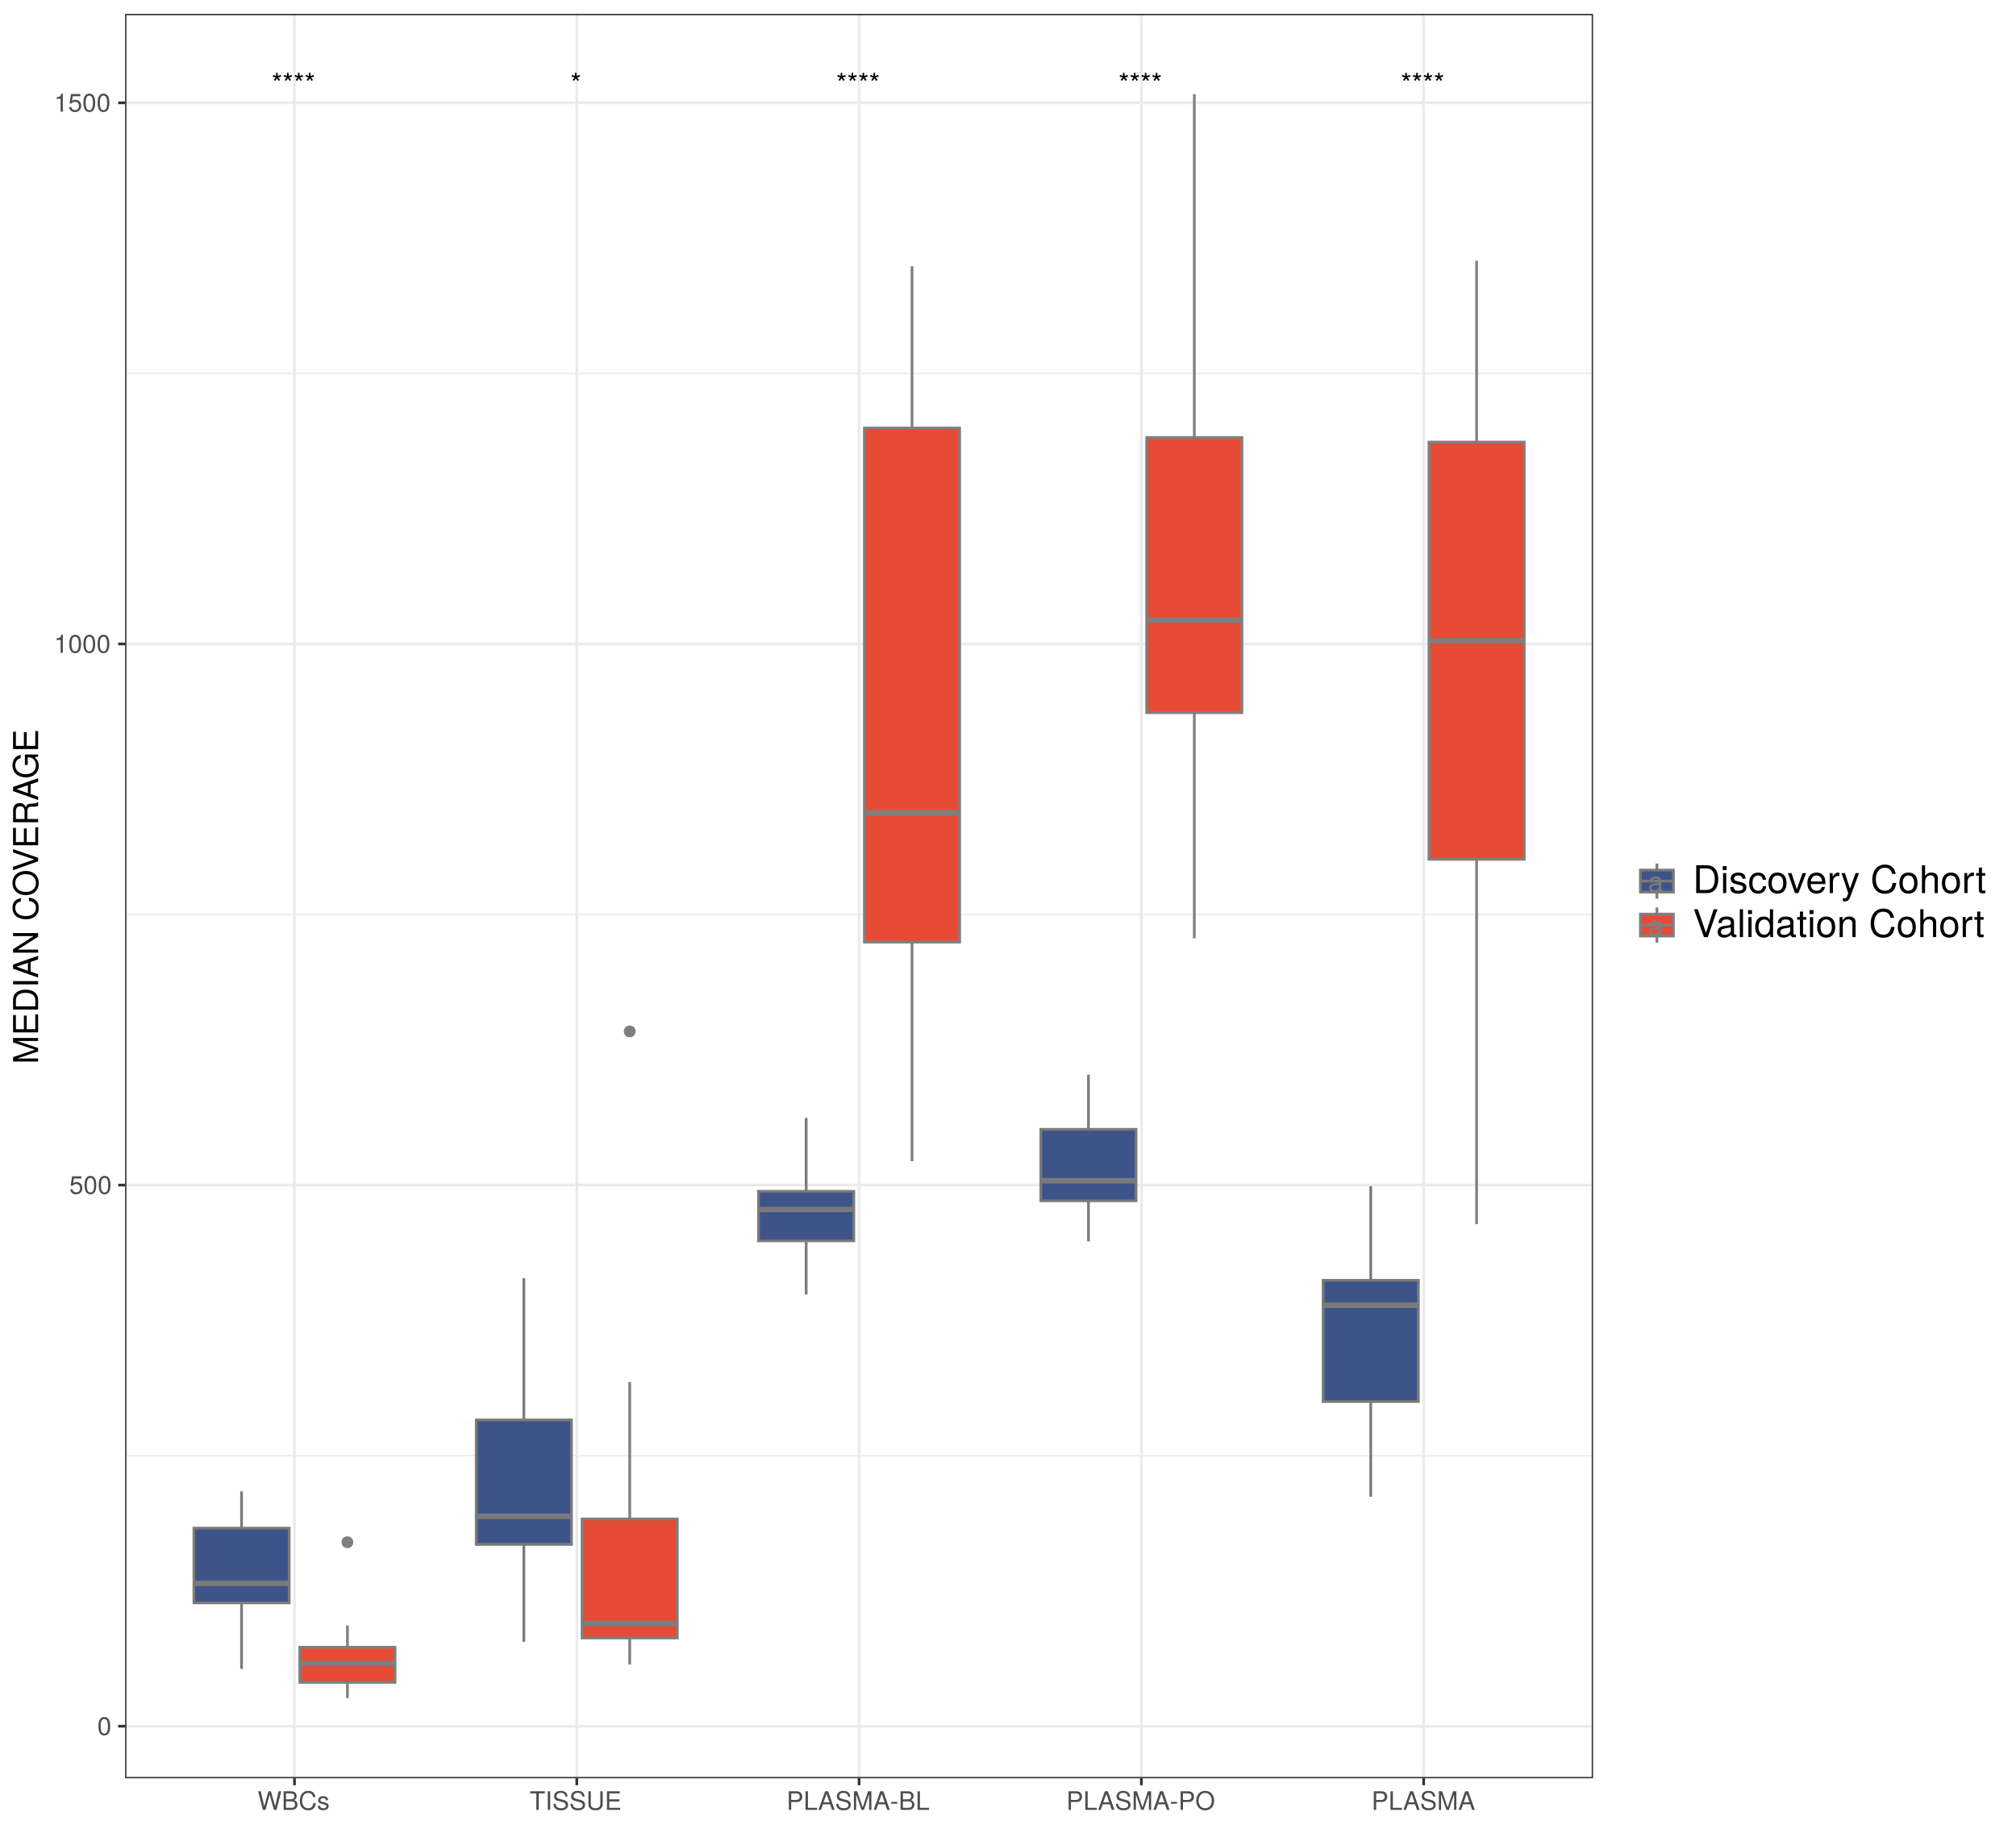 <?xml version="1.0" encoding="UTF-8"?>
<svg xmlns="http://www.w3.org/2000/svg" xmlns:xlink="http://www.w3.org/1999/xlink" width="792pt" height="720pt" viewBox="0 0 792 720" version="1.1">
<defs>
<g>
<symbol overflow="visible" id="glyph0-0">
<path style="stroke:none;" d=""/>
</symbol>
<symbol overflow="visible" id="glyph0-1">
<path style="stroke:none;" d="M 3.797 -6.578 L 3.578 -7.234 L 2.406 -6.812 L 2.406 -8.047 L 1.766 -8.047 L 1.766 -6.812 L 0.656 -7.234 L 0.438 -6.578 L 1.641 -6.25 L 0.875 -5.266 L 1.422 -4.875 L 2.125 -5.906 L 2.812 -4.875 L 3.375 -5.266 L 2.594 -6.25 Z M 3.797 -6.578 "/>
</symbol>
<symbol overflow="visible" id="glyph0-2">
<path style="stroke:none;" d="M 5.906 -0.016 L 5.906 -0.719 C 5.812 -0.703 5.766 -0.703 5.719 -0.703 C 5.391 -0.703 5.219 -0.859 5.219 -1.156 L 5.219 -4.375 C 5.219 -5.406 4.469 -5.953 3.031 -5.953 C 1.641 -5.953 0.766 -5.406 0.719 -4.078 L 1.641 -4.078 C 1.719 -4.781 2.141 -5.109 3 -5.109 C 3.828 -5.109 4.297 -4.797 4.297 -4.234 L 4.297 -4 C 4.297 -3.609 4.062 -3.453 3.344 -3.359 C 2.031 -3.188 1.828 -3.141 1.484 -3 C 0.812 -2.734 0.469 -2.203 0.469 -1.5 C 0.469 -0.453 1.188 0.172 2.359 0.172 C 3.109 0.172 3.828 -0.141 4.328 -0.688 C 4.438 -0.25 4.828 0.078 5.281 0.078 C 5.469 0.078 5.609 0.062 5.906 -0.016 Z M 4.297 -2 C 4.297 -1.172 3.453 -0.641 2.562 -0.641 C 1.844 -0.641 1.422 -0.891 1.422 -1.531 C 1.422 -2.125 1.828 -2.391 2.812 -2.547 C 3.797 -2.672 3.984 -2.719 4.297 -2.859 Z M 4.297 -2 "/>
</symbol>
<symbol overflow="visible" id="glyph1-0">
<path style="stroke:none;" d=""/>
</symbol>
<symbol overflow="visible" id="glyph1-1">
<path style="stroke:none;" d="M 5.062 -3.406 C 5.062 -5.875 4.297 -7.094 2.75 -7.094 C 1.219 -7.094 0.438 -5.844 0.438 -3.469 C 0.438 -1.078 1.234 0.156 2.75 0.156 C 4.25 0.156 5.062 -1.078 5.062 -3.406 Z M 4.172 -3.484 C 4.172 -1.484 3.703 -0.578 2.734 -0.578 C 1.797 -0.578 1.328 -1.516 1.328 -3.453 C 1.328 -5.406 1.797 -6.312 2.75 -6.312 C 3.703 -6.312 4.172 -5.391 4.172 -3.484 Z M 4.172 -3.484 "/>
</symbol>
<symbol overflow="visible" id="glyph1-2">
<path style="stroke:none;" d="M 5.125 -2.344 C 5.125 -3.75 4.203 -4.672 2.844 -4.672 C 2.344 -4.672 1.938 -4.547 1.531 -4.234 L 1.812 -6.062 L 4.766 -6.062 L 4.766 -6.938 L 1.094 -6.938 L 0.562 -3.234 L 1.375 -3.234 C 1.797 -3.719 2.125 -3.891 2.688 -3.891 C 3.625 -3.891 4.234 -3.281 4.234 -2.234 C 4.234 -1.203 3.641 -0.625 2.688 -0.625 C 1.906 -0.625 1.438 -1.016 1.234 -1.812 L 0.344 -1.812 C 0.641 -0.406 1.438 0.156 2.703 0.156 C 4.125 0.156 5.125 -0.844 5.125 -2.344 Z M 5.125 -2.344 "/>
</symbol>
<symbol overflow="visible" id="glyph1-3">
<path style="stroke:none;" d="M 3.469 0 L 3.469 -7.094 L 2.891 -7.094 C 2.578 -6 2.375 -5.844 1.016 -5.688 L 1.016 -5.047 L 2.594 -5.047 L 2.594 0 Z M 3.469 0 "/>
</symbol>
<symbol overflow="visible" id="glyph1-4">
<path style="stroke:none;" d="M 9.297 -7.297 L 8.25 -7.297 L 6.906 -1.375 L 5.25 -7.297 L 4.25 -7.297 L 2.625 -1.375 L 1.266 -7.297 L 0.219 -7.297 L 2.094 0 L 3.109 0 L 4.734 -5.984 L 6.422 0 L 7.438 0 Z M 9.297 -7.297 "/>
</symbol>
<symbol overflow="visible" id="glyph1-5">
<path style="stroke:none;" d="M 6.234 -2.078 C 6.234 -2.953 5.828 -3.484 4.906 -3.844 C 5.562 -4.156 5.906 -4.703 5.906 -5.438 C 5.906 -6.5 5.125 -7.297 3.75 -7.297 L 0.797 -7.297 L 0.797 0 L 4.078 0 C 5.391 0 6.234 -0.875 6.234 -2.078 Z M 4.984 -5.312 C 4.984 -4.562 4.547 -4.156 3.516 -4.156 L 1.719 -4.156 L 1.719 -6.469 L 3.516 -6.469 C 4.547 -6.469 4.984 -6.047 4.984 -5.312 Z M 5.297 -2.062 C 5.297 -1.375 4.875 -0.812 3.984 -0.812 L 1.719 -0.812 L 1.719 -3.328 L 3.984 -3.328 C 4.875 -3.328 5.297 -2.781 5.297 -2.062 Z M 5.297 -2.062 "/>
</symbol>
<symbol overflow="visible" id="glyph1-6">
<path style="stroke:none;" d="M 6.766 -2.656 L 5.812 -2.656 C 5.594 -1.281 5.016 -0.641 3.781 -0.641 C 2.328 -0.641 1.406 -1.75 1.406 -3.562 C 1.406 -5.438 2.297 -6.656 3.703 -6.656 C 4.844 -6.656 5.438 -6.141 5.672 -5.031 L 6.625 -5.031 C 6.328 -6.625 5.406 -7.469 3.812 -7.469 C 1.594 -7.469 0.484 -5.688 0.484 -3.562 C 0.484 -1.438 1.625 0.188 3.766 0.188 C 5.547 0.188 6.547 -0.766 6.766 -2.656 Z M 6.766 -2.656 "/>
</symbol>
<symbol overflow="visible" id="glyph1-7">
<path style="stroke:none;" d="M 4.594 -1.469 C 4.594 -2.25 4.156 -2.641 3.109 -2.891 L 2.312 -3.078 C 1.625 -3.234 1.344 -3.453 1.344 -3.828 C 1.344 -4.312 1.766 -4.625 2.453 -4.625 C 3.125 -4.625 3.484 -4.328 3.5 -3.781 L 4.375 -3.781 C 4.375 -4.812 3.688 -5.391 2.484 -5.391 C 1.266 -5.391 0.469 -4.766 0.469 -3.797 C 0.469 -2.969 0.891 -2.578 2.125 -2.281 L 2.906 -2.094 C 3.484 -1.953 3.719 -1.781 3.719 -1.406 C 3.719 -0.906 3.234 -0.625 2.5 -0.625 C 1.75 -0.625 1.328 -0.797 1.219 -1.594 L 0.344 -1.594 C 0.375 -0.391 1.062 0.156 2.438 0.156 C 3.75 0.156 4.594 -0.453 4.594 -1.469 Z M 4.594 -1.469 "/>
</symbol>
<symbol overflow="visible" id="glyph1-8">
<path style="stroke:none;" d="M 5.938 -6.469 L 5.938 -7.297 L 0.203 -7.297 L 0.203 -6.469 L 2.609 -6.469 L 2.609 0 L 3.547 0 L 3.547 -6.469 Z M 5.938 -6.469 "/>
</symbol>
<symbol overflow="visible" id="glyph1-9">
<path style="stroke:none;" d="M 1.938 0 L 1.938 -7.297 L 1 -7.297 L 1 0 Z M 1.938 0 "/>
</symbol>
<symbol overflow="visible" id="glyph1-10">
<path style="stroke:none;" d="M 6.203 -2 C 6.203 -2.906 5.656 -3.562 4.656 -3.828 L 2.828 -4.312 C 1.953 -4.547 1.625 -4.844 1.625 -5.406 C 1.625 -6.141 2.281 -6.688 3.266 -6.688 C 4.422 -6.688 5.078 -6.156 5.078 -5.203 L 5.953 -5.203 C 5.953 -6.641 4.969 -7.469 3.297 -7.469 C 1.688 -7.469 0.703 -6.594 0.703 -5.266 C 0.703 -4.375 1.172 -3.812 2.125 -3.562 L 3.938 -3.094 C 4.859 -2.844 5.281 -2.484 5.281 -1.906 C 5.281 -1.109 4.688 -0.641 3.422 -0.641 C 2.047 -0.641 1.359 -1.328 1.359 -2.375 L 0.484 -2.375 C 0.484 -0.656 1.641 0.188 3.359 0.188 C 5.203 0.188 6.203 -0.703 6.203 -2 Z M 6.203 -2 "/>
</symbol>
<symbol overflow="visible" id="glyph1-11">
<path style="stroke:none;" d="M 6.453 -2.219 L 6.453 -7.297 L 5.516 -7.297 L 5.516 -2.219 C 5.516 -1.234 4.812 -0.641 3.641 -0.641 C 2.547 -0.641 1.781 -1.156 1.781 -2.219 L 1.781 -7.297 L 0.844 -7.297 L 0.844 -2.219 C 0.844 -0.734 1.906 0.188 3.641 0.188 C 5.344 0.188 6.453 -0.766 6.453 -2.219 Z M 6.453 -2.219 "/>
</symbol>
<symbol overflow="visible" id="glyph1-12">
<path style="stroke:none;" d="M 6.125 0 L 6.125 -0.812 L 1.828 -0.812 L 1.828 -3.312 L 5.797 -3.312 L 5.797 -4.141 L 1.828 -4.141 L 1.828 -6.469 L 5.953 -6.469 L 5.953 -7.297 L 0.906 -7.297 L 0.906 0 Z M 6.125 0 "/>
</symbol>
<symbol overflow="visible" id="glyph1-13">
<path style="stroke:none;" d="M 6.172 -5.156 C 6.172 -6.516 5.359 -7.297 3.922 -7.297 L 0.906 -7.297 L 0.906 0 L 1.844 0 L 1.844 -3.094 L 4.125 -3.094 C 5.328 -3.094 6.172 -3.938 6.172 -5.156 Z M 5.203 -5.188 C 5.203 -4.391 4.672 -3.906 3.781 -3.906 L 1.844 -3.906 L 1.844 -6.469 L 3.781 -6.469 C 4.672 -6.469 5.203 -5.984 5.203 -5.188 Z M 5.203 -5.188 "/>
</symbol>
<symbol overflow="visible" id="glyph1-14">
<path style="stroke:none;" d="M 5.328 0 L 5.328 -0.812 L 1.734 -0.812 L 1.734 -7.297 L 0.797 -7.297 L 0.797 0 Z M 5.328 0 "/>
</symbol>
<symbol overflow="visible" id="glyph1-15">
<path style="stroke:none;" d="M 6.531 0 L 3.969 -7.297 L 2.766 -7.297 L 0.172 0 L 1.156 0 L 1.938 -2.188 L 4.734 -2.188 L 5.484 0 Z M 4.484 -2.969 L 2.156 -2.969 L 3.359 -6.297 Z M 4.484 -2.969 "/>
</symbol>
<symbol overflow="visible" id="glyph1-16">
<path style="stroke:none;" d="M 7.609 0 L 7.609 -7.297 L 6.312 -7.297 L 4.203 -0.938 L 2.047 -7.297 L 0.75 -7.297 L 0.75 0 L 1.625 0 L 1.625 -6.109 L 3.703 0 L 4.688 0 L 6.734 -6.109 L 6.734 0 Z M 7.609 0 "/>
</symbol>
<symbol overflow="visible" id="glyph1-17">
<path style="stroke:none;" d="M 2.844 -2.406 L 2.844 -3.125 L 0.453 -3.125 L 0.453 -2.406 Z M 2.844 -2.406 "/>
</symbol>
<symbol overflow="visible" id="glyph1-18">
<path style="stroke:none;" d="M 7.422 -3.531 C 7.422 -5.875 6.031 -7.469 3.891 -7.469 C 1.797 -7.469 0.375 -5.875 0.375 -3.594 C 0.375 -1.312 1.797 0.188 3.906 0.188 C 6.047 0.188 7.422 -1.391 7.422 -3.531 Z M 6.484 -3.547 C 6.484 -1.797 5.438 -0.641 3.906 -0.641 C 2.344 -0.641 1.312 -1.797 1.312 -3.594 C 1.312 -5.391 2.344 -6.656 3.891 -6.656 C 5.469 -6.656 6.484 -5.391 6.484 -3.547 Z M 6.484 -3.547 "/>
</symbol>
<symbol overflow="visible" id="glyph2-0">
<path style="stroke:none;" d=""/>
</symbol>
<symbol overflow="visible" id="glyph2-1">
<path style="stroke:none;" d="M 0 -10.281 L -9.844 -10.281 L -9.844 -8.531 L -1.266 -5.672 L -9.844 -2.75 L -9.844 -1.016 L 0 -1.016 L 0 -2.203 L -8.25 -2.203 L 0 -5 L 0 -6.312 L -8.25 -9.078 L 0 -9.078 Z M 0 -10.281 "/>
</symbol>
<symbol overflow="visible" id="glyph2-2">
<path style="stroke:none;" d="M 0 -8.281 L -1.109 -8.281 L -1.109 -2.469 L -4.484 -2.469 L -4.484 -7.828 L -5.594 -7.828 L -5.594 -2.469 L -8.734 -2.469 L -8.734 -8.031 L -9.844 -8.031 L -9.844 -1.219 L 0 -1.219 Z M 0 -8.281 "/>
</symbol>
<symbol overflow="visible" id="glyph2-3">
<path style="stroke:none;" d="M -4.922 -9 C -7.984 -9 -9.844 -7.5 -9.844 -5 L -9.844 -1.203 L 0 -1.203 L 0 -5 C 0 -7.484 -1.859 -9 -4.922 -9 Z M -4.906 -7.75 C -2.438 -7.75 -1.109 -6.719 -1.109 -4.781 L -1.109 -2.453 L -8.734 -2.453 L -8.734 -4.781 C -8.734 -6.719 -7.422 -7.75 -4.906 -7.75 Z M -4.906 -7.75 "/>
</symbol>
<symbol overflow="visible" id="glyph2-4">
<path style="stroke:none;" d="M 0 -2.609 L -9.844 -2.609 L -9.844 -1.344 L 0 -1.344 Z M 0 -2.609 "/>
</symbol>
<symbol overflow="visible" id="glyph2-5">
<path style="stroke:none;" d="M 0 -8.812 L -9.844 -5.359 L -9.844 -3.734 L 0 -0.234 L 0 -1.562 L -2.953 -2.609 L -2.953 -6.406 L 0 -7.406 Z M -4.016 -6.047 L -4.016 -2.922 L -8.484 -4.531 Z M -4.016 -6.047 "/>
</symbol>
<symbol overflow="visible" id="glyph2-6">
<path style="stroke:none;" d="M 0 -8.719 L -9.844 -8.719 L -9.844 -7.531 L -1.797 -7.531 L -9.844 -2.391 L -9.844 -1.031 L 0 -1.031 L 0 -2.219 L -7.984 -2.219 L 0 -7.297 Z M 0 -8.719 "/>
</symbol>
<symbol overflow="visible" id="glyph2-7">
<path style="stroke:none;" d=""/>
</symbol>
<symbol overflow="visible" id="glyph2-8">
<path style="stroke:none;" d="M -3.594 -9.141 L -3.594 -7.844 C -1.734 -7.547 -0.859 -6.766 -0.859 -5.109 C -0.859 -3.141 -2.359 -1.906 -4.812 -1.906 C -7.344 -1.906 -8.984 -3.094 -8.984 -5 C -8.984 -6.531 -8.281 -7.344 -6.797 -7.656 L -6.797 -8.938 C -8.953 -8.547 -10.078 -7.297 -10.078 -5.141 C -10.078 -2.156 -7.688 -0.641 -4.812 -0.641 C -1.938 -0.641 0.25 -2.203 0.25 -5.094 C 0.25 -7.5 -1.031 -8.844 -3.594 -9.141 Z M -3.594 -9.141 "/>
</symbol>
<symbol overflow="visible" id="glyph2-9">
<path style="stroke:none;" d="M -4.766 -10.016 C -7.938 -10.016 -10.078 -8.141 -10.078 -5.25 C -10.078 -2.438 -7.922 -0.516 -4.844 -0.516 C -1.766 -0.516 0.25 -2.438 0.25 -5.266 C 0.25 -8.156 -1.875 -10.016 -4.766 -10.016 Z M -4.797 -8.766 C -2.422 -8.766 -0.859 -7.344 -0.859 -5.266 C -0.859 -3.172 -2.422 -1.766 -4.844 -1.766 C -7.281 -1.766 -8.984 -3.172 -8.984 -5.25 C -8.984 -7.391 -7.281 -8.766 -4.797 -8.766 Z M -4.797 -8.766 "/>
</symbol>
<symbol overflow="visible" id="glyph2-10">
<path style="stroke:none;" d="M -9.844 -8.703 L -9.844 -7.375 L -1.516 -4.641 L -9.844 -1.75 L -9.844 -0.406 L 0 -3.938 L 0 -5.297 Z M -9.844 -8.703 "/>
</symbol>
<symbol overflow="visible" id="glyph2-11">
<path style="stroke:none;" d="M 0 -9.172 L -0.312 -9.172 C -0.641 -8.688 -0.984 -8.594 -2.297 -8.578 C -3.922 -8.547 -4.406 -8.297 -4.859 -7.234 C -5.406 -8.344 -6.094 -8.781 -7.203 -8.781 C -8.906 -8.781 -9.844 -7.719 -9.844 -5.797 L -9.844 -1.25 L 0 -1.25 L 0 -2.516 L -4.234 -2.516 L -4.234 -5.75 C -4.234 -6.859 -3.703 -7.391 -2.484 -7.375 L -1.609 -7.359 C -1 -7.344 -0.406 -7.469 0 -7.641 Z M -7.031 -7.484 C -5.875 -7.484 -5.344 -6.891 -5.344 -5.547 L -5.344 -2.516 L -8.734 -2.516 L -8.734 -5.547 C -8.734 -6.953 -8.141 -7.484 -7.031 -7.484 Z M -7.031 -7.484 "/>
</symbol>
<symbol overflow="visible" id="glyph2-12">
<path style="stroke:none;" d="M 0 -9.578 L -5.203 -9.578 L -5.203 -5.469 L -4.094 -5.469 L -4.094 -8.469 L -3.828 -8.469 C -2.062 -8.469 -0.859 -7.172 -0.859 -5.375 C -0.859 -3.141 -2.484 -1.844 -4.891 -1.844 C -7.297 -1.844 -8.984 -3.219 -8.984 -5.312 C -8.984 -6.797 -8.125 -7.891 -6.859 -8.156 L -6.859 -9.438 C -8.859 -9.078 -10.078 -7.578 -10.078 -5.312 C -10.078 -2.312 -7.766 -0.594 -4.812 -0.594 C -1.797 -0.594 0.25 -2.438 0.25 -5.109 C 0.25 -6.438 -0.234 -7.5 -1.297 -8.469 L 0 -8.781 Z M 0 -9.578 "/>
</symbol>
<symbol overflow="visible" id="glyph3-0">
<path style="stroke:none;" d=""/>
</symbol>
<symbol overflow="visible" id="glyph3-1">
<path style="stroke:none;" d="M 10 -5.469 C 10 -8.859 8.328 -10.938 5.547 -10.938 L 1.328 -10.938 L 1.328 0 L 5.547 0 C 8.312 0 10 -2.062 10 -5.469 Z M 8.609 -5.453 C 8.609 -2.703 7.469 -1.234 5.312 -1.234 L 2.734 -1.234 L 2.734 -9.703 L 5.312 -9.703 C 7.469 -9.703 8.609 -8.25 8.609 -5.453 Z M 8.609 -5.453 "/>
</symbol>
<symbol overflow="visible" id="glyph3-2">
<path style="stroke:none;" d="M 2.297 0 L 2.297 -7.859 L 1.047 -7.859 L 1.047 0 Z M 2.453 -9.047 L 2.453 -10.609 L 0.906 -10.609 L 0.906 -9.047 Z M 2.453 -9.047 "/>
</symbol>
<symbol overflow="visible" id="glyph3-3">
<path style="stroke:none;" d="M 6.891 -2.203 C 6.891 -3.375 6.219 -3.953 4.672 -4.328 L 3.469 -4.625 C 2.438 -4.859 2.016 -5.188 2.016 -5.75 C 2.016 -6.469 2.656 -6.938 3.672 -6.938 C 4.688 -6.938 5.219 -6.5 5.25 -5.672 L 6.562 -5.672 C 6.562 -7.219 5.531 -8.078 3.719 -8.078 C 1.891 -8.078 0.703 -7.141 0.703 -5.688 C 0.703 -4.453 1.328 -3.875 3.188 -3.422 L 4.359 -3.141 C 5.234 -2.922 5.578 -2.672 5.578 -2.094 C 5.578 -1.359 4.844 -0.938 3.75 -0.938 C 2.625 -0.938 2 -1.203 1.828 -2.406 L 0.516 -2.406 C 0.562 -0.578 1.594 0.219 3.641 0.219 C 5.625 0.219 6.891 -0.688 6.891 -2.203 Z M 6.891 -2.203 "/>
</symbol>
<symbol overflow="visible" id="glyph3-4">
<path style="stroke:none;" d="M 7.156 -2.703 L 5.891 -2.703 C 5.688 -1.438 5.047 -0.938 3.969 -0.938 C 2.594 -0.938 1.766 -2 1.766 -3.859 C 1.766 -5.812 2.578 -6.938 3.938 -6.938 C 5 -6.938 5.656 -6.312 5.812 -5.219 L 7.062 -5.219 C 6.922 -7.141 5.719 -8.078 3.953 -8.078 C 1.844 -8.078 0.469 -6.469 0.469 -3.859 C 0.469 -1.312 1.812 0.219 3.938 0.219 C 5.812 0.219 7 -0.906 7.156 -2.703 Z M 7.156 -2.703 "/>
</symbol>
<symbol overflow="visible" id="glyph3-5">
<path style="stroke:none;" d="M 7.656 -3.875 C 7.656 -6.578 6.344 -8.078 4.078 -8.078 C 1.875 -8.078 0.547 -6.562 0.547 -3.938 C 0.547 -1.297 1.859 0.219 4.094 0.219 C 6.297 0.219 7.656 -1.297 7.656 -3.875 Z M 6.344 -3.891 C 6.344 -2.047 5.469 -0.938 4.094 -0.938 C 2.703 -0.938 1.844 -2.031 1.844 -3.938 C 1.844 -5.812 2.703 -6.938 4.094 -6.938 C 5.5 -6.938 6.344 -5.828 6.344 -3.891 Z M 6.344 -3.891 "/>
</symbol>
<symbol overflow="visible" id="glyph3-6">
<path style="stroke:none;" d="M 7.297 -7.859 L 5.875 -7.859 L 3.656 -1.484 L 1.562 -7.859 L 0.156 -7.859 L 2.906 0 L 4.281 0 Z M 7.297 -7.859 "/>
</symbol>
<symbol overflow="visible" id="glyph3-7">
<path style="stroke:none;" d="M 7.688 -3.562 C 7.688 -4.703 7.609 -5.438 7.375 -6.016 C 6.875 -7.312 5.672 -8.078 4.203 -8.078 C 2.016 -8.078 0.594 -6.469 0.594 -3.891 C 0.594 -1.312 1.969 0.219 4.172 0.219 C 5.969 0.219 7.219 -0.797 7.531 -2.391 L 6.266 -2.391 C 5.922 -1.344 5.219 -0.938 4.219 -0.938 C 2.906 -0.938 1.938 -1.766 1.906 -3.562 Z M 6.359 -4.688 C 6.359 -4.688 6.359 -4.625 6.344 -4.594 L 1.938 -4.594 C 2.047 -5.984 2.922 -6.938 4.188 -6.938 C 5.422 -6.938 6.359 -5.906 6.359 -4.688 Z M 6.359 -4.688 "/>
</symbol>
<symbol overflow="visible" id="glyph3-8">
<path style="stroke:none;" d="M 4.812 -6.766 L 4.812 -8.047 C 4.609 -8.062 4.5 -8.078 4.328 -8.078 C 3.531 -8.078 2.906 -7.609 2.188 -6.438 L 2.188 -7.859 L 1.047 -7.859 L 1.047 0 L 2.297 0 L 2.297 -4.078 C 2.297 -5.844 2.875 -6.734 4.812 -6.766 Z M 4.812 -6.766 "/>
</symbol>
<symbol overflow="visible" id="glyph3-9">
<path style="stroke:none;" d="M 7.172 -7.859 L 5.812 -7.859 L 3.641 -1.734 L 1.641 -7.859 L 0.297 -7.859 L 2.953 0.031 L 2.469 1.281 C 2.266 1.828 2.016 2.047 1.469 2.047 C 1.297 2.047 1.078 2.016 0.812 1.953 L 0.812 3.078 C 1.062 3.203 1.312 3.266 1.656 3.266 C 2.531 3.266 3.25 2.781 3.672 1.656 Z M 7.172 -7.859 "/>
</symbol>
<symbol overflow="visible" id="glyph3-10">
<path style="stroke:none;" d=""/>
</symbol>
<symbol overflow="visible" id="glyph3-11">
<path style="stroke:none;" d="M 10.156 -3.984 L 8.719 -3.984 C 8.391 -1.922 7.516 -0.953 5.672 -0.953 C 3.5 -0.953 2.109 -2.625 2.109 -5.359 C 2.109 -8.156 3.438 -9.969 5.547 -9.969 C 7.266 -9.969 8.156 -9.203 8.5 -7.547 L 9.938 -7.547 C 9.5 -9.938 8.109 -11.203 5.719 -11.203 C 2.406 -11.203 0.719 -8.531 0.719 -5.344 C 0.719 -2.141 2.438 0.266 5.656 0.266 C 8.328 0.266 9.828 -1.141 10.156 -3.984 Z M 10.156 -3.984 "/>
</symbol>
<symbol overflow="visible" id="glyph3-12">
<path style="stroke:none;" d="M 7.297 0 L 7.297 -5.938 C 7.297 -7.266 6.344 -8.078 4.812 -8.078 C 3.703 -8.078 3.031 -7.734 2.297 -6.781 L 2.297 -10.938 L 1.047 -10.938 L 1.047 0 L 2.297 0 L 2.297 -4.328 C 2.297 -5.938 3.141 -6.984 4.422 -6.984 C 5.312 -6.984 6.047 -6.484 6.047 -5.438 L 6.047 0 Z M 7.297 0 "/>
</symbol>
<symbol overflow="visible" id="glyph3-13">
<path style="stroke:none;" d="M 3.812 0 L 3.812 -1.047 C 3.641 -1 3.453 -0.984 3.203 -0.984 C 2.672 -0.984 2.516 -1.141 2.516 -1.688 L 2.516 -6.844 L 3.812 -6.844 L 3.812 -7.859 L 2.516 -7.859 L 2.516 -10.016 L 1.281 -10.016 L 1.281 -7.859 L 0.203 -7.859 L 0.203 -6.844 L 1.281 -6.844 L 1.281 -1.141 C 1.281 -0.344 1.812 0.109 2.797 0.109 C 3.094 0.109 3.391 0.078 3.812 0 Z M 3.812 0 "/>
</symbol>
<symbol overflow="visible" id="glyph3-14">
<path style="stroke:none;" d="M 9.672 -10.938 L 8.188 -10.938 L 5.156 -1.688 L 1.953 -10.938 L 0.453 -10.938 L 4.375 0 L 5.875 0 Z M 9.672 -10.938 "/>
</symbol>
<symbol overflow="visible" id="glyph3-15">
<path style="stroke:none;" d="M 8.031 -0.031 L 8.031 -0.969 C 7.891 -0.938 7.828 -0.938 7.75 -0.938 C 7.312 -0.938 7.078 -1.172 7.078 -1.562 L 7.078 -5.938 C 7.078 -7.328 6.062 -8.078 4.125 -8.078 C 2.219 -8.078 1.047 -7.344 0.969 -5.531 L 2.234 -5.531 C 2.344 -6.5 2.906 -6.938 4.078 -6.938 C 5.203 -6.938 5.828 -6.516 5.828 -5.766 L 5.828 -5.438 C 5.828 -4.906 5.516 -4.688 4.531 -4.562 C 2.766 -4.328 2.484 -4.281 2.016 -4.078 C 1.094 -3.703 0.625 -3 0.625 -2.047 C 0.625 -0.609 1.625 0.219 3.203 0.219 C 4.219 0.219 5.188 -0.188 5.875 -0.938 C 6.016 -0.328 6.562 0.109 7.172 0.109 C 7.422 0.109 7.625 0.078 8.031 -0.031 Z M 5.828 -2.719 C 5.828 -1.594 4.688 -0.875 3.484 -0.875 C 2.5 -0.875 1.938 -1.219 1.938 -2.062 C 1.938 -2.891 2.484 -3.25 3.828 -3.453 C 5.141 -3.625 5.422 -3.688 5.828 -3.891 Z M 5.828 -2.719 "/>
</symbol>
<symbol overflow="visible" id="glyph3-16">
<path style="stroke:none;" d="M 2.266 0 L 2.266 -10.938 L 1.016 -10.938 L 1.016 0 Z M 2.266 0 "/>
</symbol>
<symbol overflow="visible" id="glyph3-17">
<path style="stroke:none;" d="M 7.422 0 L 7.422 -10.938 L 6.188 -10.938 L 6.188 -6.875 C 5.656 -7.672 4.812 -8.078 3.766 -8.078 C 1.719 -8.078 0.391 -6.516 0.391 -4 C 0.391 -1.344 1.688 0.219 3.812 0.219 C 4.891 0.219 5.641 -0.188 6.312 -1.156 L 6.312 0 Z M 6.188 -3.906 C 6.188 -2.078 5.312 -0.938 3.984 -0.938 C 2.609 -0.938 1.688 -2.094 1.688 -3.938 C 1.688 -5.766 2.609 -6.922 3.969 -6.922 C 5.328 -6.922 6.188 -5.719 6.188 -3.906 Z M 6.188 -3.906 "/>
</symbol>
<symbol overflow="visible" id="glyph3-18">
<path style="stroke:none;" d="M 7.312 0 L 7.312 -5.938 C 7.312 -7.25 6.328 -8.078 4.812 -8.078 C 3.641 -8.078 2.891 -7.641 2.203 -6.547 L 2.203 -7.859 L 1.047 -7.859 L 1.047 0 L 2.297 0 L 2.297 -4.328 C 2.297 -5.938 3.172 -6.984 4.438 -6.984 C 5.438 -6.984 6.062 -6.391 6.062 -5.438 L 6.062 0 Z M 7.312 0 "/>
</symbol>
</g>
<clipPath id="clip1">
  <path d="M 49.152 5.48 L 625.844 5.48 L 625.844 698.59 L 49.152 698.59 Z M 49.152 5.48 "/>
</clipPath>
<clipPath id="clip2">
  <path d="M 49.152 571 L 625.844 571 L 625.844 573 L 49.152 573 Z M 49.152 571 "/>
</clipPath>
<clipPath id="clip3">
  <path d="M 49.152 358 L 625.844 358 L 625.844 360 L 49.152 360 Z M 49.152 358 "/>
</clipPath>
<clipPath id="clip4">
  <path d="M 49.152 146 L 625.844 146 L 625.844 147 L 49.152 147 Z M 49.152 146 "/>
</clipPath>
<clipPath id="clip5">
  <path d="M 49.152 677 L 625.844 677 L 625.844 679 L 49.152 679 Z M 49.152 677 "/>
</clipPath>
<clipPath id="clip6">
  <path d="M 49.152 465 L 625.844 465 L 625.844 467 L 49.152 467 Z M 49.152 465 "/>
</clipPath>
<clipPath id="clip7">
  <path d="M 49.152 252 L 625.844 252 L 625.844 254 L 49.152 254 Z M 49.152 252 "/>
</clipPath>
<clipPath id="clip8">
  <path d="M 49.152 39 L 625.844 39 L 625.844 41 L 49.152 41 Z M 49.152 39 "/>
</clipPath>
<clipPath id="clip9">
  <path d="M 115 5.48 L 117 5.48 L 117 698.59 L 115 698.59 Z M 115 5.48 "/>
</clipPath>
<clipPath id="clip10">
  <path d="M 226 5.48 L 228 5.48 L 228 698.59 L 226 698.59 Z M 226 5.48 "/>
</clipPath>
<clipPath id="clip11">
  <path d="M 336 5.48 L 339 5.48 L 339 698.59 L 336 698.59 Z M 336 5.48 "/>
</clipPath>
<clipPath id="clip12">
  <path d="M 447 5.48 L 449 5.48 L 449 698.59 L 447 698.59 Z M 447 5.48 "/>
</clipPath>
<clipPath id="clip13">
  <path d="M 558 5.48 L 560 5.48 L 560 698.59 L 558 698.59 Z M 558 5.48 "/>
</clipPath>
<clipPath id="clip14">
  <path d="M 49.152 5.48 L 625.844 5.48 L 625.844 698.59 L 49.152 698.59 Z M 49.152 5.48 "/>
</clipPath>
</defs>
<g id="surface2048">
<rect x="0" y="0" width="792" height="720" style="fill:rgb(100%,100%,100%);fill-opacity:1;stroke:none;"/>
<rect x="0" y="0" width="792" height="720" style="fill:rgb(100%,100%,100%);fill-opacity:1;stroke:none;"/>
<path style="fill:none;stroke-width:1.067;stroke-linecap:round;stroke-linejoin:round;stroke:rgb(100%,100%,100%);stroke-opacity:1;stroke-miterlimit:10;" d="M 0 720 L 792 720 L 792 0 L 0 0 Z M 0 720 "/>
<g clip-path="url(#clip1)" clip-rule="nonzero">
<path style=" stroke:none;fill-rule:nonzero;fill:rgb(100%,100%,100%);fill-opacity:1;" d="M 49.152 698.59 L 625.844 698.59 L 625.844 5.48 L 49.152 5.48 Z M 49.152 698.59 "/>
</g>
<g clip-path="url(#clip2)" clip-rule="nonzero">
<path style="fill:none;stroke-width:0.533;stroke-linecap:butt;stroke-linejoin:round;stroke:rgb(92.157%,92.157%,92.157%);stroke-opacity:1;stroke-miterlimit:10;" d="M 49.152 571.848 L 625.844 571.848 "/>
</g>
<g clip-path="url(#clip3)" clip-rule="nonzero">
<path style="fill:none;stroke-width:0.533;stroke-linecap:butt;stroke-linejoin:round;stroke:rgb(92.157%,92.157%,92.157%);stroke-opacity:1;stroke-miterlimit:10;" d="M 49.152 359.262 L 625.844 359.262 "/>
</g>
<g clip-path="url(#clip4)" clip-rule="nonzero">
<path style="fill:none;stroke-width:0.533;stroke-linecap:butt;stroke-linejoin:round;stroke:rgb(92.157%,92.157%,92.157%);stroke-opacity:1;stroke-miterlimit:10;" d="M 49.152 146.68 L 625.844 146.68 "/>
</g>
<g clip-path="url(#clip5)" clip-rule="nonzero">
<path style="fill:none;stroke-width:1.067;stroke-linecap:butt;stroke-linejoin:round;stroke:rgb(92.157%,92.157%,92.157%);stroke-opacity:1;stroke-miterlimit:10;" d="M 49.152 678.137 L 625.844 678.137 "/>
</g>
<g clip-path="url(#clip6)" clip-rule="nonzero">
<path style="fill:none;stroke-width:1.067;stroke-linecap:butt;stroke-linejoin:round;stroke:rgb(92.157%,92.157%,92.157%);stroke-opacity:1;stroke-miterlimit:10;" d="M 49.152 465.555 L 625.844 465.555 "/>
</g>
<g clip-path="url(#clip7)" clip-rule="nonzero">
<path style="fill:none;stroke-width:1.067;stroke-linecap:butt;stroke-linejoin:round;stroke:rgb(92.157%,92.157%,92.157%);stroke-opacity:1;stroke-miterlimit:10;" d="M 49.152 252.969 L 625.844 252.969 "/>
</g>
<g clip-path="url(#clip8)" clip-rule="nonzero">
<path style="fill:none;stroke-width:1.067;stroke-linecap:butt;stroke-linejoin:round;stroke:rgb(92.157%,92.157%,92.157%);stroke-opacity:1;stroke-miterlimit:10;" d="M 49.152 40.387 L 625.844 40.387 "/>
</g>
<g clip-path="url(#clip9)" clip-rule="nonzero">
<path style="fill:none;stroke-width:1.067;stroke-linecap:butt;stroke-linejoin:round;stroke:rgb(92.157%,92.157%,92.157%);stroke-opacity:1;stroke-miterlimit:10;" d="M 115.691 698.59 L 115.691 5.48 "/>
</g>
<g clip-path="url(#clip10)" clip-rule="nonzero">
<path style="fill:none;stroke-width:1.067;stroke-linecap:butt;stroke-linejoin:round;stroke:rgb(92.157%,92.157%,92.157%);stroke-opacity:1;stroke-miterlimit:10;" d="M 226.594 698.59 L 226.594 5.48 "/>
</g>
<g clip-path="url(#clip11)" clip-rule="nonzero">
<path style="fill:none;stroke-width:1.067;stroke-linecap:butt;stroke-linejoin:round;stroke:rgb(92.157%,92.157%,92.157%);stroke-opacity:1;stroke-miterlimit:10;" d="M 337.496 698.59 L 337.496 5.48 "/>
</g>
<g clip-path="url(#clip12)" clip-rule="nonzero">
<path style="fill:none;stroke-width:1.067;stroke-linecap:butt;stroke-linejoin:round;stroke:rgb(92.157%,92.157%,92.157%);stroke-opacity:1;stroke-miterlimit:10;" d="M 448.398 698.59 L 448.398 5.48 "/>
</g>
<g clip-path="url(#clip13)" clip-rule="nonzero">
<path style="fill:none;stroke-width:1.067;stroke-linecap:butt;stroke-linejoin:round;stroke:rgb(92.157%,92.157%,92.157%);stroke-opacity:1;stroke-miterlimit:10;" d="M 559.301 698.59 L 559.301 5.48 "/>
</g>
<path style="fill:none;stroke-width:1.067;stroke-linecap:butt;stroke-linejoin:round;stroke:rgb(47.843%,47.843%,47.843%);stroke-opacity:1;stroke-miterlimit:10;" d="M 94.898 600.332 L 94.898 585.875 "/>
<path style="fill:none;stroke-width:1.067;stroke-linecap:butt;stroke-linejoin:round;stroke:rgb(47.843%,47.843%,47.843%);stroke-opacity:1;stroke-miterlimit:10;" d="M 94.898 629.668 L 94.898 655.605 "/>
<path style="fill-rule:nonzero;fill:rgb(23.529%,32.941%,53.333%);fill-opacity:1;stroke-width:1.067;stroke-linecap:butt;stroke-linejoin:miter;stroke:rgb(47.843%,47.843%,47.843%);stroke-opacity:1;stroke-miterlimit:10;" d="M 76.184 600.332 L 76.184 629.668 L 113.613 629.668 L 113.613 600.332 Z M 76.184 600.332 "/>
<path style="fill:none;stroke-width:2.134;stroke-linecap:butt;stroke-linejoin:miter;stroke:rgb(47.843%,47.843%,47.843%);stroke-opacity:1;stroke-miterlimit:10;" d="M 76.184 622.016 L 113.613 622.016 "/>
<path style="fill-rule:nonzero;fill:rgb(49.804%,49.804%,49.804%);fill-opacity:1;stroke-width:0.709;stroke-linecap:round;stroke-linejoin:round;stroke:rgb(49.804%,49.804%,49.804%);stroke-opacity:1;stroke-miterlimit:10;" d="M 138.441 605.859 C 138.441 608.465 134.531 608.465 134.531 605.859 C 134.531 603.254 138.441 603.254 138.441 605.859 "/>
<path style="fill:none;stroke-width:1.067;stroke-linecap:butt;stroke-linejoin:round;stroke:rgb(49.804%,49.804%,49.804%);stroke-opacity:1;stroke-miterlimit:10;" d="M 136.488 647.102 L 136.488 638.598 "/>
<path style="fill:none;stroke-width:1.067;stroke-linecap:butt;stroke-linejoin:round;stroke:rgb(49.804%,49.804%,49.804%);stroke-opacity:1;stroke-miterlimit:10;" d="M 136.488 660.918 L 136.488 667.086 "/>
<path style="fill-rule:nonzero;fill:rgb(90.196%,29.412%,20.784%);fill-opacity:1;stroke-width:1.067;stroke-linecap:butt;stroke-linejoin:miter;stroke:rgb(49.804%,49.804%,49.804%);stroke-opacity:1;stroke-miterlimit:10;" d="M 117.773 647.102 L 117.773 660.918 L 155.199 660.918 L 155.199 647.102 Z M 117.773 647.102 "/>
<path style="fill:none;stroke-width:2.134;stroke-linecap:butt;stroke-linejoin:miter;stroke:rgb(49.804%,49.804%,49.804%);stroke-opacity:1;stroke-miterlimit:10;" d="M 117.773 653.48 L 155.199 653.48 "/>
<path style="fill:none;stroke-width:1.067;stroke-linecap:butt;stroke-linejoin:round;stroke:rgb(47.843%,47.843%,47.843%);stroke-opacity:1;stroke-miterlimit:10;" d="M 205.801 557.816 L 205.801 502.117 "/>
<path style="fill:none;stroke-width:1.067;stroke-linecap:butt;stroke-linejoin:round;stroke:rgb(47.843%,47.843%,47.843%);stroke-opacity:1;stroke-miterlimit:10;" d="M 205.801 606.711 L 205.801 644.977 "/>
<path style="fill-rule:nonzero;fill:rgb(23.529%,32.941%,53.333%);fill-opacity:1;stroke-width:1.067;stroke-linecap:butt;stroke-linejoin:miter;stroke:rgb(47.843%,47.843%,47.843%);stroke-opacity:1;stroke-miterlimit:10;" d="M 187.086 557.816 L 187.086 606.711 L 224.516 606.711 L 224.516 557.816 Z M 187.086 557.816 "/>
<path style="fill:none;stroke-width:2.134;stroke-linecap:butt;stroke-linejoin:miter;stroke:rgb(47.843%,47.843%,47.843%);stroke-opacity:1;stroke-miterlimit:10;" d="M 187.086 595.656 L 224.516 595.656 "/>
<path style="fill-rule:nonzero;fill:rgb(49.804%,49.804%,49.804%);fill-opacity:1;stroke-width:0.709;stroke-linecap:round;stroke-linejoin:round;stroke:rgb(49.804%,49.804%,49.804%);stroke-opacity:1;stroke-miterlimit:10;" d="M 249.344 405.18 C 249.344 407.785 245.434 407.785 245.434 405.18 C 245.434 402.574 249.344 402.574 249.344 405.18 "/>
<path style="fill:none;stroke-width:1.067;stroke-linecap:butt;stroke-linejoin:round;stroke:rgb(49.804%,49.804%,49.804%);stroke-opacity:1;stroke-miterlimit:10;" d="M 247.391 596.719 L 247.391 542.934 "/>
<path style="fill:none;stroke-width:1.067;stroke-linecap:butt;stroke-linejoin:round;stroke:rgb(49.804%,49.804%,49.804%);stroke-opacity:1;stroke-miterlimit:10;" d="M 247.391 643.488 L 247.391 653.902 "/>
<path style="fill-rule:nonzero;fill:rgb(90.196%,29.412%,20.784%);fill-opacity:1;stroke-width:1.067;stroke-linecap:butt;stroke-linejoin:miter;stroke:rgb(49.804%,49.804%,49.804%);stroke-opacity:1;stroke-miterlimit:10;" d="M 228.676 596.719 L 228.676 643.488 L 266.105 643.488 L 266.105 596.719 Z M 228.676 596.719 "/>
<path style="fill:none;stroke-width:2.134;stroke-linecap:butt;stroke-linejoin:miter;stroke:rgb(49.804%,49.804%,49.804%);stroke-opacity:1;stroke-miterlimit:10;" d="M 228.676 637.746 L 266.105 637.746 "/>
<path style="fill:none;stroke-width:1.067;stroke-linecap:butt;stroke-linejoin:round;stroke:rgb(47.843%,47.843%,47.843%);stroke-opacity:1;stroke-miterlimit:10;" d="M 316.703 468 L 316.703 439.195 "/>
<path style="fill:none;stroke-width:1.067;stroke-linecap:butt;stroke-linejoin:round;stroke:rgb(47.843%,47.843%,47.843%);stroke-opacity:1;stroke-miterlimit:10;" d="M 316.703 487.449 L 316.703 508.496 "/>
<path style="fill-rule:nonzero;fill:rgb(23.529%,32.941%,53.333%);fill-opacity:1;stroke-width:1.067;stroke-linecap:butt;stroke-linejoin:miter;stroke:rgb(47.843%,47.843%,47.843%);stroke-opacity:1;stroke-miterlimit:10;" d="M 297.988 468 L 297.988 487.449 L 335.418 487.449 L 335.418 468 Z M 297.988 468 "/>
<path style="fill:none;stroke-width:2.134;stroke-linecap:butt;stroke-linejoin:miter;stroke:rgb(47.843%,47.843%,47.843%);stroke-opacity:1;stroke-miterlimit:10;" d="M 297.988 475.121 L 335.418 475.121 "/>
<path style="fill:none;stroke-width:1.067;stroke-linecap:butt;stroke-linejoin:round;stroke:rgb(49.804%,49.804%,49.804%);stroke-opacity:1;stroke-miterlimit:10;" d="M 358.293 168.148 L 358.293 104.586 "/>
<path style="fill:none;stroke-width:1.067;stroke-linecap:butt;stroke-linejoin:round;stroke:rgb(49.804%,49.804%,49.804%);stroke-opacity:1;stroke-miterlimit:10;" d="M 358.293 370.105 L 358.293 456.199 "/>
<path style="fill-rule:nonzero;fill:rgb(90.196%,29.412%,20.784%);fill-opacity:1;stroke-width:1.067;stroke-linecap:butt;stroke-linejoin:miter;stroke:rgb(49.804%,49.804%,49.804%);stroke-opacity:1;stroke-miterlimit:10;" d="M 339.578 168.148 L 339.578 370.105 L 377.008 370.105 L 377.008 168.148 Z M 339.578 168.148 "/>
<path style="fill:none;stroke-width:2.134;stroke-linecap:butt;stroke-linejoin:miter;stroke:rgb(49.804%,49.804%,49.804%);stroke-opacity:1;stroke-miterlimit:10;" d="M 339.578 319.297 L 377.008 319.297 "/>
<path style="fill:none;stroke-width:1.067;stroke-linecap:butt;stroke-linejoin:round;stroke:rgb(47.843%,47.843%,47.843%);stroke-opacity:1;stroke-miterlimit:10;" d="M 427.605 443.656 L 427.605 422.188 "/>
<path style="fill:none;stroke-width:1.067;stroke-linecap:butt;stroke-linejoin:round;stroke:rgb(47.843%,47.843%,47.843%);stroke-opacity:1;stroke-miterlimit:10;" d="M 427.605 471.719 L 427.605 487.664 "/>
<path style="fill-rule:nonzero;fill:rgb(23.529%,32.941%,53.333%);fill-opacity:1;stroke-width:1.067;stroke-linecap:butt;stroke-linejoin:miter;stroke:rgb(47.843%,47.843%,47.843%);stroke-opacity:1;stroke-miterlimit:10;" d="M 408.891 443.656 L 408.891 471.719 L 446.32 471.719 L 446.32 443.656 Z M 408.891 443.656 "/>
<path style="fill:none;stroke-width:2.134;stroke-linecap:butt;stroke-linejoin:miter;stroke:rgb(47.843%,47.843%,47.843%);stroke-opacity:1;stroke-miterlimit:10;" d="M 408.891 463.855 L 446.32 463.855 "/>
<path style="fill:none;stroke-width:1.067;stroke-linecap:butt;stroke-linejoin:round;stroke:rgb(49.804%,49.804%,49.804%);stroke-opacity:1;stroke-miterlimit:10;" d="M 469.195 171.867 L 469.195 36.984 "/>
<path style="fill:none;stroke-width:1.067;stroke-linecap:butt;stroke-linejoin:round;stroke:rgb(49.804%,49.804%,49.804%);stroke-opacity:1;stroke-miterlimit:10;" d="M 469.195 279.969 L 469.195 368.617 "/>
<path style="fill-rule:nonzero;fill:rgb(90.196%,29.412%,20.784%);fill-opacity:1;stroke-width:1.067;stroke-linecap:butt;stroke-linejoin:miter;stroke:rgb(49.804%,49.804%,49.804%);stroke-opacity:1;stroke-miterlimit:10;" d="M 450.48 171.867 L 450.48 279.969 L 487.91 279.969 L 487.91 171.867 Z M 450.48 171.867 "/>
<path style="fill:none;stroke-width:2.134;stroke-linecap:butt;stroke-linejoin:miter;stroke:rgb(49.804%,49.804%,49.804%);stroke-opacity:1;stroke-miterlimit:10;" d="M 450.48 243.617 L 487.91 243.617 "/>
<path style="fill:none;stroke-width:1.067;stroke-linecap:butt;stroke-linejoin:round;stroke:rgb(47.843%,47.843%,47.843%);stroke-opacity:1;stroke-miterlimit:10;" d="M 538.508 502.969 L 538.508 465.98 "/>
<path style="fill:none;stroke-width:1.067;stroke-linecap:butt;stroke-linejoin:round;stroke:rgb(47.843%,47.843%,47.843%);stroke-opacity:1;stroke-miterlimit:10;" d="M 538.508 550.59 L 538.508 588.004 "/>
<path style="fill-rule:nonzero;fill:rgb(23.529%,32.941%,53.333%);fill-opacity:1;stroke-width:1.067;stroke-linecap:butt;stroke-linejoin:miter;stroke:rgb(47.843%,47.843%,47.843%);stroke-opacity:1;stroke-miterlimit:10;" d="M 519.793 502.969 L 519.793 550.59 L 557.223 550.59 L 557.223 502.969 Z M 519.793 502.969 "/>
<path style="fill:none;stroke-width:2.134;stroke-linecap:butt;stroke-linejoin:miter;stroke:rgb(47.843%,47.843%,47.843%);stroke-opacity:1;stroke-miterlimit:10;" d="M 519.793 512.746 L 557.223 512.746 "/>
<path style="fill:none;stroke-width:1.067;stroke-linecap:butt;stroke-linejoin:round;stroke:rgb(49.804%,49.804%,49.804%);stroke-opacity:1;stroke-miterlimit:10;" d="M 580.098 173.676 L 580.098 102.461 "/>
<path style="fill:none;stroke-width:1.067;stroke-linecap:butt;stroke-linejoin:round;stroke:rgb(49.804%,49.804%,49.804%);stroke-opacity:1;stroke-miterlimit:10;" d="M 580.098 337.578 L 580.098 480.859 "/>
<path style="fill-rule:nonzero;fill:rgb(90.196%,29.412%,20.784%);fill-opacity:1;stroke-width:1.067;stroke-linecap:butt;stroke-linejoin:miter;stroke:rgb(49.804%,49.804%,49.804%);stroke-opacity:1;stroke-miterlimit:10;" d="M 561.383 173.676 L 561.383 337.578 L 598.812 337.578 L 598.812 173.676 Z M 561.383 173.676 "/>
<path style="fill:none;stroke-width:2.134;stroke-linecap:butt;stroke-linejoin:miter;stroke:rgb(49.804%,49.804%,49.804%);stroke-opacity:1;stroke-miterlimit:10;" d="M 561.383 251.695 L 598.812 251.695 "/>
<g style="fill:rgb(0%,0%,0%);fill-opacity:1;">
  <use xlink:href="#glyph0-1" x="224.094" y="36.657"/>
</g>
<g style="fill:rgb(0%,0%,0%);fill-opacity:1;">
  <use xlink:href="#glyph0-1" x="328.496" y="36.657"/>
  <use xlink:href="#glyph0-1" x="332.79" y="36.657"/>
  <use xlink:href="#glyph0-1" x="337.084" y="36.657"/>
  <use xlink:href="#glyph0-1" x="341.378" y="36.657"/>
</g>
<g style="fill:rgb(0%,0%,0%);fill-opacity:1;">
  <use xlink:href="#glyph0-1" x="439.398" y="36.657"/>
  <use xlink:href="#glyph0-1" x="443.692" y="36.657"/>
  <use xlink:href="#glyph0-1" x="447.986" y="36.657"/>
  <use xlink:href="#glyph0-1" x="452.28" y="36.657"/>
</g>
<g style="fill:rgb(0%,0%,0%);fill-opacity:1;">
  <use xlink:href="#glyph0-1" x="550.301" y="36.657"/>
  <use xlink:href="#glyph0-1" x="554.595" y="36.657"/>
  <use xlink:href="#glyph0-1" x="558.889" y="36.657"/>
  <use xlink:href="#glyph0-1" x="563.183" y="36.657"/>
</g>
<g style="fill:rgb(0%,0%,0%);fill-opacity:1;">
  <use xlink:href="#glyph0-1" x="106.691" y="36.657"/>
  <use xlink:href="#glyph0-1" x="110.985" y="36.657"/>
  <use xlink:href="#glyph0-1" x="115.279" y="36.657"/>
  <use xlink:href="#glyph0-1" x="119.573" y="36.657"/>
</g>
<g clip-path="url(#clip14)" clip-rule="nonzero">
<path style="fill:none;stroke-width:1.067;stroke-linecap:round;stroke-linejoin:round;stroke:rgb(20%,20%,20%);stroke-opacity:1;stroke-miterlimit:10;" d="M 49.152 698.59 L 625.844 698.59 L 625.844 5.48 L 49.152 5.48 Z M 49.152 698.59 "/>
</g>
<g style="fill:rgb(30.196%,30.196%,30.196%);fill-opacity:1;">
  <use xlink:href="#glyph1-1" x="38.219" y="681.617"/>
</g>
<g style="fill:rgb(30.196%,30.196%,30.196%);fill-opacity:1;">
  <use xlink:href="#glyph1-2" x="27.219" y="469.035"/>
  <use xlink:href="#glyph1-1" x="32.778" y="469.035"/>
  <use xlink:href="#glyph1-1" x="38.338" y="469.035"/>
</g>
<g style="fill:rgb(30.196%,30.196%,30.196%);fill-opacity:1;">
  <use xlink:href="#glyph1-3" x="21.219" y="256.449"/>
  <use xlink:href="#glyph1-1" x="26.778" y="256.449"/>
  <use xlink:href="#glyph1-1" x="32.338" y="256.449"/>
  <use xlink:href="#glyph1-1" x="37.897" y="256.449"/>
</g>
<g style="fill:rgb(30.196%,30.196%,30.196%);fill-opacity:1;">
  <use xlink:href="#glyph1-3" x="21.219" y="43.867"/>
  <use xlink:href="#glyph1-2" x="26.778" y="43.867"/>
  <use xlink:href="#glyph1-1" x="32.338" y="43.867"/>
  <use xlink:href="#glyph1-1" x="37.897" y="43.867"/>
</g>
<path style="fill:none;stroke-width:1.067;stroke-linecap:butt;stroke-linejoin:round;stroke:rgb(20%,20%,20%);stroke-opacity:1;stroke-miterlimit:10;" d="M 46.41 678.137 L 49.152 678.137 "/>
<path style="fill:none;stroke-width:1.067;stroke-linecap:butt;stroke-linejoin:round;stroke:rgb(20%,20%,20%);stroke-opacity:1;stroke-miterlimit:10;" d="M 46.41 465.555 L 49.152 465.555 "/>
<path style="fill:none;stroke-width:1.067;stroke-linecap:butt;stroke-linejoin:round;stroke:rgb(20%,20%,20%);stroke-opacity:1;stroke-miterlimit:10;" d="M 46.41 252.969 L 49.152 252.969 "/>
<path style="fill:none;stroke-width:1.067;stroke-linecap:butt;stroke-linejoin:round;stroke:rgb(20%,20%,20%);stroke-opacity:1;stroke-miterlimit:10;" d="M 46.41 40.387 L 49.152 40.387 "/>
<path style="fill:none;stroke-width:1.067;stroke-linecap:butt;stroke-linejoin:round;stroke:rgb(20%,20%,20%);stroke-opacity:1;stroke-miterlimit:10;" d="M 115.691 701.328 L 115.691 698.59 "/>
<path style="fill:none;stroke-width:1.067;stroke-linecap:butt;stroke-linejoin:round;stroke:rgb(20%,20%,20%);stroke-opacity:1;stroke-miterlimit:10;" d="M 226.594 701.328 L 226.594 698.59 "/>
<path style="fill:none;stroke-width:1.067;stroke-linecap:butt;stroke-linejoin:round;stroke:rgb(20%,20%,20%);stroke-opacity:1;stroke-miterlimit:10;" d="M 337.496 701.328 L 337.496 698.59 "/>
<path style="fill:none;stroke-width:1.067;stroke-linecap:butt;stroke-linejoin:round;stroke:rgb(20%,20%,20%);stroke-opacity:1;stroke-miterlimit:10;" d="M 448.398 701.328 L 448.398 698.59 "/>
<path style="fill:none;stroke-width:1.067;stroke-linecap:butt;stroke-linejoin:round;stroke:rgb(20%,20%,20%);stroke-opacity:1;stroke-miterlimit:10;" d="M 559.301 701.328 L 559.301 698.59 "/>
<g style="fill:rgb(30.196%,30.196%,30.196%);fill-opacity:1;">
  <use xlink:href="#glyph1-4" x="101.191" y="711"/>
  <use xlink:href="#glyph1-5" x="110.632" y="711"/>
  <use xlink:href="#glyph1-6" x="117.302" y="711"/>
  <use xlink:href="#glyph1-7" x="124.521" y="711"/>
</g>
<g style="fill:rgb(30.196%,30.196%,30.196%);fill-opacity:1;">
  <use xlink:href="#glyph1-8" x="208.094" y="711"/>
  <use xlink:href="#glyph1-9" x="214.204" y="711"/>
  <use xlink:href="#glyph1-10" x="216.984" y="711"/>
  <use xlink:href="#glyph1-10" x="223.654" y="711"/>
  <use xlink:href="#glyph1-11" x="230.324" y="711"/>
  <use xlink:href="#glyph1-12" x="237.544" y="711"/>
</g>
<g style="fill:rgb(30.196%,30.196%,30.196%);fill-opacity:1;">
  <use xlink:href="#glyph1-13" x="308.996" y="711"/>
  <use xlink:href="#glyph1-14" x="315.666" y="711"/>
  <use xlink:href="#glyph1-15" x="321.376" y="711"/>
  <use xlink:href="#glyph1-10" x="328.046" y="711"/>
  <use xlink:href="#glyph1-16" x="334.716" y="711"/>
  <use xlink:href="#glyph1-15" x="343.046" y="711"/>
  <use xlink:href="#glyph1-17" x="349.666" y="711"/>
  <use xlink:href="#glyph1-5" x="352.996" y="711"/>
  <use xlink:href="#glyph1-14" x="359.666" y="711"/>
</g>
<g style="fill:rgb(30.196%,30.196%,30.196%);fill-opacity:1;">
  <use xlink:href="#glyph1-13" x="418.898" y="711"/>
  <use xlink:href="#glyph1-14" x="425.568" y="711"/>
  <use xlink:href="#glyph1-15" x="431.278" y="711"/>
  <use xlink:href="#glyph1-10" x="437.948" y="711"/>
  <use xlink:href="#glyph1-16" x="444.618" y="711"/>
  <use xlink:href="#glyph1-15" x="452.948" y="711"/>
  <use xlink:href="#glyph1-17" x="459.568" y="711"/>
  <use xlink:href="#glyph1-13" x="462.898" y="711"/>
  <use xlink:href="#glyph1-18" x="469.568" y="711"/>
</g>
<g style="fill:rgb(30.196%,30.196%,30.196%);fill-opacity:1;">
  <use xlink:href="#glyph1-13" x="538.801" y="711"/>
  <use xlink:href="#glyph1-14" x="545.471" y="711"/>
  <use xlink:href="#glyph1-15" x="551.181" y="711"/>
  <use xlink:href="#glyph1-10" x="557.851" y="711"/>
  <use xlink:href="#glyph1-16" x="564.521" y="711"/>
  <use xlink:href="#glyph1-15" x="572.851" y="711"/>
</g>
<g style="fill:rgb(0%,0%,0%);fill-opacity:1;">
  <use xlink:href="#glyph2-1" x="14.979" y="418.035"/>
  <use xlink:href="#glyph2-2" x="14.979" y="406.79"/>
  <use xlink:href="#glyph2-3" x="14.979" y="397.785"/>
  <use xlink:href="#glyph2-4" x="14.979" y="388.038"/>
  <use xlink:href="#glyph2-5" x="14.979" y="384.285"/>
  <use xlink:href="#glyph2-6" x="14.979" y="375.28"/>
  <use xlink:href="#glyph2-7" x="14.979" y="365.533"/>
  <use xlink:href="#glyph2-8" x="14.979" y="361.78"/>
  <use xlink:href="#glyph2-9" x="14.979" y="352.168"/>
  <use xlink:href="#glyph2-10" x="14.979" y="342.272"/>
  <use xlink:href="#glyph2-2" x="14.979" y="333.268"/>
  <use xlink:href="#glyph2-11" x="14.979" y="324.263"/>
  <use xlink:href="#glyph2-5" x="14.979" y="314.516"/>
  <use xlink:href="#glyph2-12" x="14.979" y="305.983"/>
  <use xlink:href="#glyph2-2" x="14.979" y="295.48"/>
</g>
<path style=" stroke:none;fill-rule:nonzero;fill:rgb(100%,100%,100%);fill-opacity:1;" d="M 636.801 377.535 L 786.52 377.535 L 786.52 326.535 L 636.801 326.535 Z M 636.801 377.535 "/>
<path style=" stroke:none;fill-rule:nonzero;fill:rgb(100%,100%,100%);fill-opacity:1;" d="M 642.281 354.773 L 659.562 354.773 L 659.562 337.492 L 642.281 337.492 Z M 642.281 354.773 "/>
<path style="fill:none;stroke-width:1.067;stroke-linecap:butt;stroke-linejoin:miter;stroke:rgb(47.843%,47.843%,47.843%);stroke-opacity:1;stroke-miterlimit:10;" d="M 650.922 353.047 L 650.922 350.453 "/>
<path style="fill:none;stroke-width:1.067;stroke-linecap:butt;stroke-linejoin:miter;stroke:rgb(47.843%,47.843%,47.843%);stroke-opacity:1;stroke-miterlimit:10;" d="M 650.922 341.812 L 650.922 339.223 "/>
<path style="fill-rule:nonzero;fill:rgb(23.529%,32.941%,53.333%);fill-opacity:1;stroke-width:1.067;stroke-linecap:butt;stroke-linejoin:miter;stroke:rgb(47.843%,47.843%,47.843%);stroke-opacity:1;stroke-miterlimit:10;" d="M 644.441 350.453 L 657.402 350.453 L 657.402 341.812 L 644.441 341.812 Z M 644.441 350.453 "/>
<path style="fill:none;stroke-width:1.067;stroke-linecap:butt;stroke-linejoin:miter;stroke:rgb(47.843%,47.843%,47.843%);stroke-opacity:1;stroke-miterlimit:10;" d="M 644.441 346.133 L 657.402 346.133 "/>
<g style="fill:rgb(47.843%,47.843%,47.843%);fill-opacity:1;">
  <use xlink:href="#glyph0-2" x="647.422" y="350.306"/>
</g>
<path style=" stroke:none;fill-rule:nonzero;fill:rgb(100%,100%,100%);fill-opacity:1;" d="M 642.281 372.055 L 659.562 372.055 L 659.562 354.773 L 642.281 354.773 Z M 642.281 372.055 "/>
<path style="fill:none;stroke-width:1.067;stroke-linecap:butt;stroke-linejoin:miter;stroke:rgb(49.804%,49.804%,49.804%);stroke-opacity:1;stroke-miterlimit:10;" d="M 650.922 370.324 L 650.922 367.734 "/>
<path style="fill:none;stroke-width:1.067;stroke-linecap:butt;stroke-linejoin:miter;stroke:rgb(49.804%,49.804%,49.804%);stroke-opacity:1;stroke-miterlimit:10;" d="M 650.922 359.094 L 650.922 356.504 "/>
<path style="fill-rule:nonzero;fill:rgb(90.196%,29.412%,20.784%);fill-opacity:1;stroke-width:1.067;stroke-linecap:butt;stroke-linejoin:miter;stroke:rgb(49.804%,49.804%,49.804%);stroke-opacity:1;stroke-miterlimit:10;" d="M 644.441 367.734 L 657.402 367.734 L 657.402 359.094 L 644.441 359.094 Z M 644.441 367.734 "/>
<path style="fill:none;stroke-width:1.067;stroke-linecap:butt;stroke-linejoin:miter;stroke:rgb(49.804%,49.804%,49.804%);stroke-opacity:1;stroke-miterlimit:10;" d="M 644.441 363.414 L 657.402 363.414 "/>
<g style="fill:rgb(49.804%,49.804%,49.804%);fill-opacity:1;">
  <use xlink:href="#glyph0-2" x="647.422" y="367.587"/>
</g>
<g style="fill:rgb(0%,0%,0%);fill-opacity:1;">
  <use xlink:href="#glyph3-1" x="665.043" y="350.853"/>
  <use xlink:href="#glyph3-2" x="675.873" y="350.853"/>
  <use xlink:href="#glyph3-3" x="679.203" y="350.853"/>
  <use xlink:href="#glyph3-4" x="686.703" y="350.853"/>
  <use xlink:href="#glyph3-5" x="694.203" y="350.853"/>
  <use xlink:href="#glyph3-6" x="702.243" y="350.853"/>
  <use xlink:href="#glyph3-7" x="709.443" y="350.853"/>
  <use xlink:href="#glyph3-8" x="717.783" y="350.853"/>
  <use xlink:href="#glyph3-9" x="723.153" y="350.853"/>
  <use xlink:href="#glyph3-10" x="730.653" y="350.853"/>
  <use xlink:href="#glyph3-11" x="734.823" y="350.853"/>
  <use xlink:href="#glyph3-5" x="745.653" y="350.853"/>
  <use xlink:href="#glyph3-12" x="753.993" y="350.853"/>
  <use xlink:href="#glyph3-5" x="762.333" y="350.853"/>
  <use xlink:href="#glyph3-8" x="770.673" y="350.853"/>
  <use xlink:href="#glyph3-13" x="776.118" y="350.853"/>
</g>
<g style="fill:rgb(0%,0%,0%);fill-opacity:1;">
  <use xlink:href="#glyph3-14" x="665.043" y="368.134"/>
  <use xlink:href="#glyph3-15" x="674.147" y="368.134"/>
  <use xlink:href="#glyph3-16" x="682.487" y="368.134"/>
  <use xlink:href="#glyph3-2" x="685.817" y="368.134"/>
  <use xlink:href="#glyph3-17" x="689.147" y="368.134"/>
  <use xlink:href="#glyph3-15" x="697.487" y="368.134"/>
  <use xlink:href="#glyph3-13" x="705.827" y="368.134"/>
  <use xlink:href="#glyph3-2" x="709.997" y="368.134"/>
  <use xlink:href="#glyph3-5" x="713.327" y="368.134"/>
  <use xlink:href="#glyph3-18" x="721.667" y="368.134"/>
  <use xlink:href="#glyph3-10" x="730.007" y="368.134"/>
  <use xlink:href="#glyph3-11" x="734.177" y="368.134"/>
  <use xlink:href="#glyph3-5" x="745.007" y="368.134"/>
  <use xlink:href="#glyph3-12" x="753.347" y="368.134"/>
  <use xlink:href="#glyph3-5" x="761.687" y="368.134"/>
  <use xlink:href="#glyph3-8" x="770.026" y="368.134"/>
  <use xlink:href="#glyph3-13" x="775.472" y="368.134"/>
</g>
</g>
</svg>
